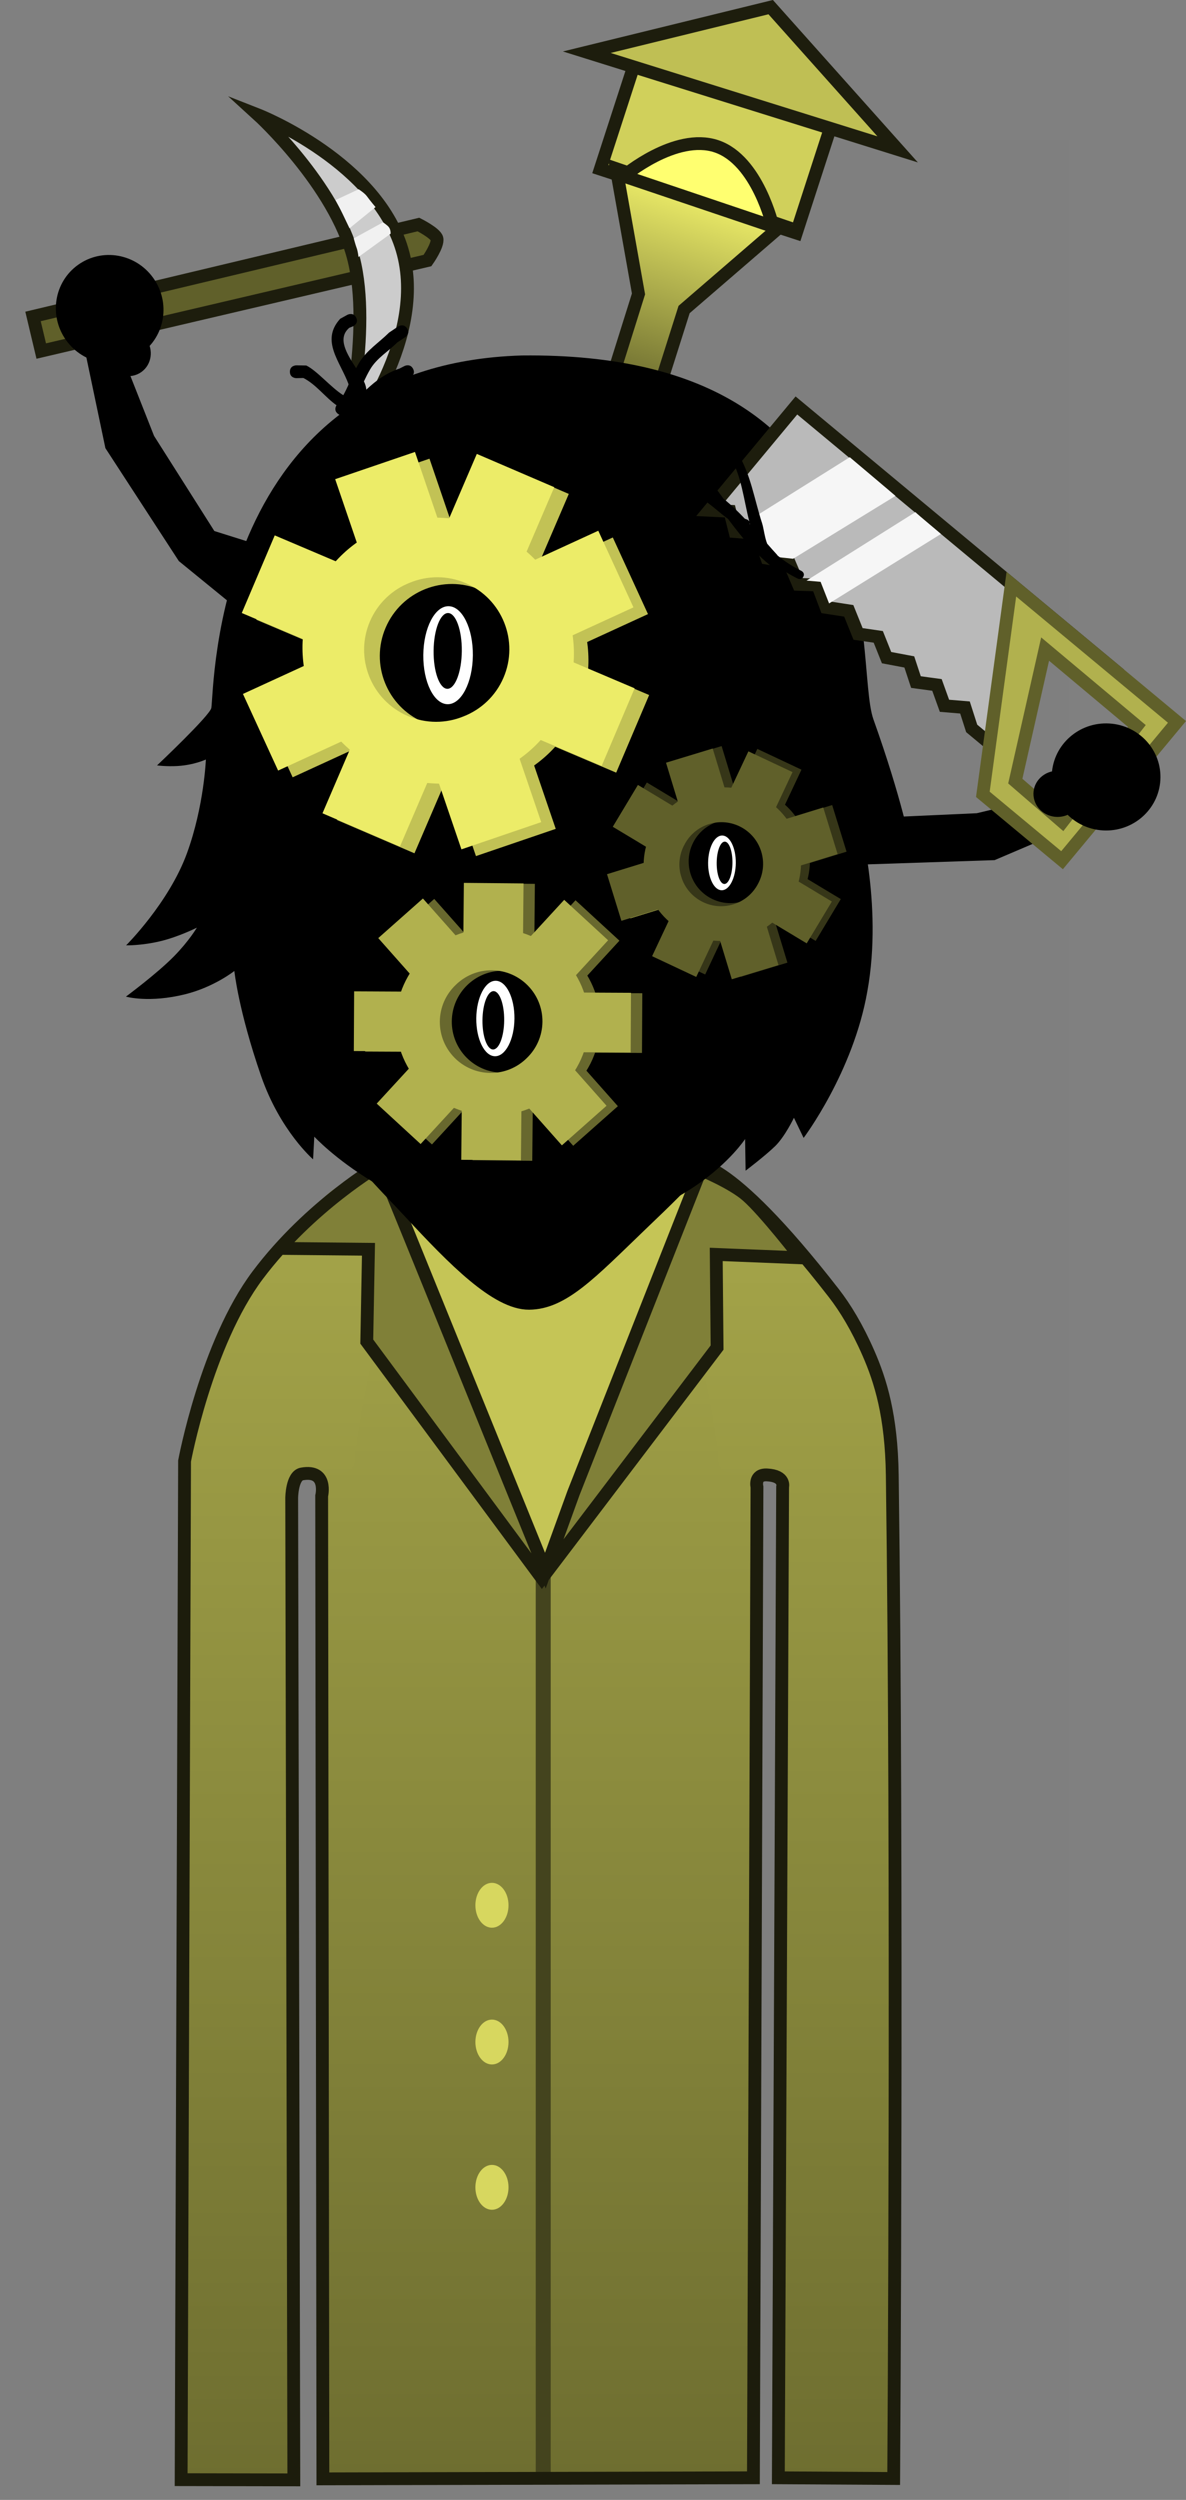<svg viewBox="0,0,138.806,292.482" height="292.482" width="138.806" xmlns:xlink="http://www.w3.org/1999/xlink" xmlns="http://www.w3.org/2000/svg" version="1.1"><rect x="0" y="0" width="138.806" height="292.482" fill="#808080" stroke="none"/><defs><linearGradient id="color-1" gradientUnits="userSpaceOnUse" y2="305.53" x2="240.881" y1="148.414" x1="240.881"><stop stop-color="#a7a74a" offset="0"></stop><stop stop-color="#6e6e30" offset="1"></stop></linearGradient><linearGradient id="color-2" gradientUnits="userSpaceOnUse" y2="306" x2="211.901" y1="151" x1="211.901"><stop stop-color="#a7a74a" offset="0"></stop><stop stop-color="#6e6e30" offset="1"></stop></linearGradient><linearGradient id="color-3" gradientUnits="userSpaceOnUse" y2="306" x2="268.568" y1="151" x1="268.568"><stop stop-color="#a7a74a" offset="0"></stop><stop stop-color="#6e6e30" offset="1"></stop></linearGradient><linearGradient id="color-4" gradientUnits="userSpaceOnUse" y2="73.111" x2="248.198" y1="38.696" x1="259.261"><stop stop-color="#ecec68" offset="0"></stop><stop stop-color="#292912" offset="1"></stop></linearGradient></defs><g transform="translate(-177.423,-15.839)"><g style="mix-blend-mode: normal" stroke-dashoffset="0" stroke-dasharray="" stroke-miterlimit="10" stroke-linejoin="miter" fill-rule="nonzero" data-paper-data="{&quot;isPaintingLayer&quot;:true}"><path stroke-linecap="butt" stroke-width="2" stroke="none" fill="#000000" fill-opacity="0.01" d="M177.423,308.321v-276.037h125.154v276.037z"></path><g stroke-linecap="butt"><path stroke-width="2" stroke="#000000" fill="#ffffff" d="M201.03,304.392c0,0 -0.635,-94.384 -0.793,-118.012c-0.055,-8.153 8.187,-36.761 40.202,-36.921c31.602,-0.158 39.857,29.487 39.849,36.897c-0.077,46.243 0.654,117.986 0.654,117.986l-10.497,0.096l-0.159,-114.843c0,0 0.075,-3.099 -2.816,-3.154c-3.434,-0.065 -2.945,3.116 -2.945,3.116l0.205,114.87l-48.214,0.072l-0.305,-115.233c0,0 0.279,-2.919 -2.886,-2.934c-3.111,-0.015 -2.816,2.909 -2.816,2.909l0.353,115.067z"></path><path stroke-width="0" stroke="none" fill="url(#color-1)" d="M215.375,305.53c0,0 -0.214,-92.045 -0.214,-117.602c0,-12.36 0.214,-27.505 0.214,-27.505c0,0 1.252,-11.537 25,-12c7.148,-0.139 12.235,1.323 16.072,2.774c6.409,2.424 9.057,5.506 9.982,6.089c0.546,0.344 -0.381,3.733 -0.381,3.733l-0.352,144.44z"></path><path stroke-width="0" stroke="none" fill="url(#color-2)" d="M198.375,306l0.5,-112c0,0 -0.668,-7.166 1.147,-14.157c1.772,-6.824 6.004,-13.447 7.906,-15.935c2.178,-2.849 4.892,-5.68 7.528,-7.653c4.828,-3.614 9.394,-5.255 9.919,-5.255c0.73,0 -6.479,31.623 -6.413,35.745c0.033,2.02 -3.127,1.25 -5.324,1.427c-1.143,0.092 -2.025,0.44 -2.063,1.569c-0.179,5.297 -0.022,5.546 -0.022,5.546l0.571,110.714z"></path><path stroke-width="0" stroke="none" fill="url(#color-3)" data-paper-data="{&quot;index&quot;:null}" d="M268.344,306l0.571,-110.714c0,0 0.157,-0.249 -0.022,-5.546c-0.038,-1.129 -0.921,-1.477 -2.063,-1.569c-2.197,-0.177 -5.356,0.593 -5.324,-1.427c0.067,-4.122 -7.142,-35.745 -6.413,-35.745c0.525,0 5.091,1.641 9.919,5.255c2.636,1.973 5.35,4.804 7.528,7.653c1.902,2.489 6.134,9.111 7.906,15.935c1.815,6.991 1.147,14.157 1.147,14.157l0.5,112z"></path></g><path stroke-linecap="butt" stroke-width="0" stroke="none" fill="#44441e" d="M240.125,305.5v-107h1.75v107z"></path><g stroke-linecap="butt" stroke="none"><path stroke-width="NaN" fill="#c5c556" d="M221.341,152.029c0,0 8.505,-3.64 19.881,-3.64c9.596,0 18.142,3.64 18.142,3.64l-18.39,48.753z"></path><path stroke-width="0" fill="#808038" d="M209.472,162.08c0,0 5.227,-5.927 7.065,-7.119c1.806,-1.172 5.746,-3.226 5.746,-3.226l18.495,48.877l-20.68,-27.594l0.536,-11.12z"></path></g><path stroke-linecap="butt" stroke-width="0" stroke="none" fill="#d7d75f" d="M236.938,254.75c0,1.45 -0.867,2.625 -1.938,2.625c-1.07,0 -1.938,-1.175 -1.938,-2.625c0,-1.45 0.867,-2.625 1.938,-2.625c1.07,0 1.938,1.175 1.938,2.625z"></path><path stroke-linecap="butt" stroke-width="0" stroke="none" fill="#d7d75f" d="M236.938,271.75c0,1.45 -0.867,2.625 -1.938,2.625c-1.07,0 -1.938,-1.175 -1.938,-2.625c0,-1.45 0.867,-2.625 1.938,-2.625c1.07,0 1.938,1.175 1.938,2.625z"></path><path stroke-linecap="butt" stroke-width="0" stroke="none" fill="#d7d75f" d="M236.938,238.75c0,1.45 -0.867,2.625 -1.938,2.625c-1.07,0 -1.938,-1.175 -1.938,-2.625c0,-1.45 0.867,-2.625 1.938,-2.625c1.07,0 1.938,1.175 1.938,2.625z"></path><path stroke-linecap="butt" stroke-width="0" stroke="none" fill="#808038" data-paper-data="{&quot;index&quot;:null}" d="M261.116,162.273l0.536,11.12l-20.68,27.594l18.495,-48.877c0,0 3.939,2.054 5.746,3.226c1.838,1.193 6.565,7.619 6.565,7.619z"></path><path stroke-linecap="butt" stroke-width="0" stroke="none" fill="#000000" d="M293.827,116.472l-15.754,0.524l-12.711,-3.608l-0.462,-12.344l13.675,10.533l13.167,-0.593l10.299,-2.457l2.668,3.303z"></path><g stroke-linecap="butt"><g stroke-width="1.5" stroke="#1d1d0d"><path fill="#60602a" d="M181.288,52.863l45.108,-10.756c0,0 2.003,1.009 2.162,1.644c0.189,0.751 -1.103,2.57 -1.103,2.57l-45.205,10.59z"></path><path fill="#cccccc" d="M217.65,68.008c0,0 3.359,-13.407 1.136,-22.002c-2.223,-8.594 -11.153,-16.722 -11.153,-16.722c0,0 14.221,5.57 16.987,16.263c2.766,10.693 -6.969,22.46 -6.969,22.46z"></path></g><path stroke-width="0" stroke="none" fill="#f1f1f1" d="M216.692,39.248l2.705,-1.265c0,0 0.69,0.439 0.955,0.801c0.433,0.593 1.024,1.286 1.024,1.286l-3.049,2.477c0,0 -0.531,-1.109 -0.815,-1.703c-0.277,-0.579 -0.82,-1.596 -0.82,-1.596z"></path><path stroke-width="0" stroke="none" fill="#f1f1f1" d="M218.825,43.731l3.428,-1.882c0,0 0.462,0.318 0.638,0.515c0.288,0.323 0.25,0.817 0.25,0.817l-3.761,2.725c0,0 -0.073,-0.677 -0.211,-1.038c-0.135,-0.351 -0.344,-1.138 -0.344,-1.138z"></path></g><g stroke-linecap="butt" stroke-width="0" stroke="none" fill="#000000"><path d="M187.33,56.693l4.236,0.295l3.886,9.849l7.058,11.132l16.467,5.174l-10.382,6.693l-10.24,-8.351l-8.596,-13.213z"></path><path d="M193.953,57.181c-2.818,2.009 -6.756,1.318 -8.796,-1.543c-2.04,-2.861 -1.41,-6.809 1.408,-8.818c2.818,-2.009 6.756,-1.318 8.796,1.543c2.04,2.861 1.41,6.809 -1.408,8.818z"></path><path d="M193.97,59.364c-1.214,0.865 -2.931,0.538 -3.836,-0.731c-0.905,-1.269 -0.654,-2.999 0.559,-3.865c1.214,-0.865 2.931,-0.538 3.836,0.731c0.905,1.269 0.654,2.999 -0.559,3.865z"></path></g><g stroke-linecap="butt" stroke-width="1.5" stroke="#1d1d0d"><path fill="#d0d05b" d="M247.683,35.623l4.307,-13.27l22.934,7.48l-4.307,13.27z"></path><path fill="url(#color-4)" d="M245.202,72.364l6.949,-22.138l-2.602,-14.652l19.361,6.623l-11.422,9.855l-7.198,22.693z"></path><path fill="#bfbf54" d="M246.099,21.947l21.523,-5.273l14.86,16.644z"></path><path fill="#ffff70" d="M267.876,42.333l-17.456,-5.889c0,0 6.043,-5.112 10.863,-3.486c4.82,1.626 6.593,9.375 6.593,9.375z"></path></g><path stroke-linecap="round" stroke-width="1.5" stroke="#1c1c0c" fill="none" d="M258.601,152.065c0,0 3.591,-1.428 16.403,15.057c1.342,1.727 2.738,4.02 4.052,7.019c1.412,3.222 2.699,7.32 2.795,14.258c0.64,46.197 0.167,117.417 0.167,117.417l-13.5,-0.083l0.5,-115.917c0,0 0.368,-1.309 -1.833,-1.417c-1.535,-0.075 -1.167,1.417 -1.167,1.417l-0.417,115.917l-50.387,0.125l-0.143,-115c0,0 0.748,-3.117 -2.311,-2.57c-1.18,0.211 -1.198,2.813 -1.198,2.813l0.25,114.875l-13.188,-0.025l0.4,-119.175c0,0 2.549,-13.738 8.559,-21.744c6.143,-8.183 14.353,-12.931 14.353,-12.931l3.513,8.6l15.8,38.9l3.3,-9.1l14.9,-37.8c0,0 3.673,1.506 5.423,3.046c2.09,1.839 6.277,7.254 6.277,7.254l-9.9,-0.4l0.1,10.9l-20.5,27l-20.5,-27.7l0.2,-10.8l-10.1,-0.1"></path><g stroke-linecap="butt" stroke-width="1.5" fill="#000000"><path stroke="none" d="M195.803,105.39c0,0 6.219,-5.864 6.355,-6.728c0.358,-2.267 0.21,-40.173 36.357,-41.234c44.643,-0.494 38.681,35.714 41.133,42.578c3.362,9.413 4.351,14.775 4.351,14.775c0,0 -1.106,0.603 -2.409,-0.49c-1.215,-1.019 -3.772,-3.181 -3.772,-3.181c0,0 2.994,10.377 1.117,20.706c-1.651,9.466 -7.459,17.156 -7.459,17.156l-1.133,-2.358c0,0 -1.043,2.188 -2.191,3.312c-1.148,1.124 -3.466,2.88 -3.466,2.88l-0.057,-3.705c0,0 -7.163,10.951 -24.452,10.642c-16.303,-0.409 -25.97,-10.92 -25.97,-10.92l-0.141,2.654c0,0 -3.864,-3.329 -6.09,-9.765c-2.654,-7.671 -3.124,-12.273 -3.124,-12.273c0,0 -2.357,1.877 -5.743,2.721c-4.243,1.057 -6.95,0.28 -6.95,0.28c0,0 3.633,-2.683 5.629,-4.717c1.777,-1.812 2.678,-3.352 2.678,-3.352c0,0 -2.118,1.065 -4.248,1.578c-2.223,0.536 -4.035,0.493 -4.035,0.493c0,0 5.022,-4.99 7.133,-10.808c1.993,-5.493 2.203,-10.937 2.203,-10.937c0,0 -1.368,0.649 -3.337,0.764c-1.248,0.073 -2.377,-0.071 -2.377,-0.071z"></path><path stroke="#000000" d="M212.482,116.868c-0.509,-7.298 0.496,-17.151 0.496,-17.151c0,0 3.411,-0.009 13.943,-3.013c8.092,-2.308 20.636,-9.294 20.636,-9.294c0,0 -2.188,2.985 -3.45,4.428c-1.341,1.534 -4.036,4.525 -4.036,4.525c0,0 7.853,-1.594 14.719,-4.591c8.601,-3.455 10.649,-5.953 12.993,-4.471c2.767,1.75 0.812,23.191 0.449,28.746c-0.475,5.665 -2.622,9.475 -3.268,12.49c-0.645,3.015 -0.467,6.133 -2.357,16.018c-1.179,6.169 -4.245,8.885 -10.157,14.566c-5.911,5.681 -9.14,9.167 -13.101,9.199c-3.811,0.031 -8.887,-5.184 -13.837,-10.513c-5.271,-5.674 -8.795,-8.56 -9.573,-15.23c-0.701,-6.007 -0.683,-9.915 -0.979,-15.258c-0.216,-3.905 -2.201,-6.466 -2.478,-10.452z"></path></g><path stroke-linecap="round" stroke-width="0.25" stroke="#000000" fill="none" d="M213.921,123.058c0,0 -3.536,-2.957 -4.239,-8.491c-0.392,-3.087 2.178,-2.26 2.178,-2.26"></path><path stroke-linecap="round" stroke-width="0.25" stroke="#000000" fill="none" data-paper-data="{&quot;index&quot;:null}" d="M268.868,112.843c0,0 2.585,-0.779 2.135,2.3c-0.806,5.52 -4.397,8.41 -4.397,8.41"></path><g stroke-linecap="butt" stroke-width="0" stroke="none"><g fill="#c2c255"><path d="M245.067,99.048c-3.375,7.856 -12.674,11.405 -20.769,7.927c-8.095,-3.478 -11.922,-12.666 -8.547,-20.522c3.375,-7.856 12.674,-11.405 20.769,-7.927c8.095,3.478 11.922,12.666 8.547,20.522zM226.978,100.336c4.277,1.837 9.233,-0.14 11.07,-4.417c1.837,-4.277 -0.14,-9.233 -4.417,-11.07c-4.277,-1.837 -9.233,0.14 -11.07,4.417c-1.837,4.277 0.14,9.233 4.417,11.07z"></path><g><path d="M230.081,81.015l4.847,-11.283l9.065,3.895l-4.847,11.283z"></path><path d="M216.865,111.778l4.847,-11.283l9.065,3.895l-4.847,11.283z"></path></g><g><path d="M242.094,92.355l11.303,4.801l-3.857,9.081l-11.303,-4.801z"></path><path d="M211.278,79.264l11.303,4.801l-3.857,9.081l-11.303,-4.801z"></path></g><g><path d="M238.5,101.191l3.965,11.622l-9.338,3.186l-3.965,-11.622z"></path><path d="M227.689,69.503l3.965,11.622l-9.338,3.186l-3.965,-11.622z"></path></g><g data-paper-data="{&quot;index&quot;:null}"><path d="M222.833,101.657l-11.16,5.124l-4.117,-8.966l11.16,-5.124z"></path><path d="M253.261,87.686l-11.16,5.124l-4.117,-8.966l11.16,-5.124z"></path></g></g><g fill="#ecec68"><path d="M243.367,98.261c-3.375,7.856 -12.674,11.405 -20.769,7.927c-8.095,-3.478 -11.922,-12.666 -8.547,-20.522c3.375,-7.856 12.674,-11.405 20.769,-7.927c8.095,3.478 11.922,12.666 8.547,20.522zM236.349,95.132c1.837,-4.277 -0.14,-9.233 -4.417,-11.07c-2.163,-0.929 -4.5,-0.883 -6.519,-0.057c-2.033,0.791 -3.76,2.365 -4.69,4.528c-1.837,4.277 0.14,9.233 4.417,11.07c2.163,0.929 4.5,0.883 6.519,0.057c2.033,-0.791 3.76,-2.365 4.69,-4.528z"></path><g><path d="M228.381,80.228l4.847,-11.283l9.065,3.895l-4.847,11.283z"></path><path d="M215.165,110.991l4.847,-11.283l9.065,3.895l-4.847,11.283z"></path></g><g><path d="M240.394,91.568l11.303,4.801l-3.857,9.081l-11.303,-4.801z"></path><path d="M209.577,78.477l11.303,4.801l-3.857,9.081l-11.303,-4.801z"></path></g><g><path d="M236.8,100.403l3.965,11.622l-9.338,3.186l-3.965,-11.622z"></path><path d="M225.989,68.715l3.965,11.622l-9.338,3.186l-3.965,-11.622z"></path></g><g data-paper-data="{&quot;index&quot;:null}"><path d="M221.133,100.87l-11.16,5.124l-4.117,-8.966l11.16,-5.124z"></path><path d="M251.561,86.899l-11.16,5.124l-4.117,-8.966l11.16,-5.124z"></path></g></g></g><g stroke-linecap="butt" stroke-width="0" stroke="none"><g><path fill="#68682e" d="M247.674,135.558c-0.057,6.054 -5.16,10.914 -11.398,10.855c-6.238,-0.059 -11.249,-5.014 -11.193,-11.067c0.057,-6.054 5.16,-10.914 11.398,-10.855c6.238,0.059 11.249,5.014 11.193,11.067zM236.211,141.343c3.296,0.031 5.992,-2.616 6.023,-5.911c0.031,-3.296 -2.616,-5.992 -5.911,-6.023c-3.296,-0.031 -5.992,2.616 -6.023,5.911c-0.031,3.296 2.616,5.992 5.911,6.023z"></path><g fill="#68682e"><path d="M232.956,127.876l0.082,-8.695l6.985,0.066l-0.082,8.695z"></path><path d="M232.733,151.582l0.082,-8.695l6.985,0.066l-0.082,8.695z"></path></g><g><path fill="#68682e" d="M243.902,131.998l8.695,0.046l-0.037,6.986l-8.695,-0.046z"></path><path fill="#c2c255" d="M220.196,131.873l8.695,0.046l-0.037,6.986l-8.695,-0.046z"></path></g><g fill="#68682e"><path d="M243.97,138.752l5.767,6.507l-5.228,4.633l-5.767,-6.507z"></path><path d="M228.246,121.01l5.767,6.507l-5.228,4.633l-5.767,-6.507z"></path></g><g fill="#68682e" data-paper-data="{&quot;index&quot;:null}"><path d="M233.865,143.34l-5.888,6.398l-5.14,-4.731l5.888,-6.398z"></path><path d="M249.919,125.896l-5.888,6.398l-5.14,-4.731l5.888,-6.398z"></path></g></g><g fill="#b1b14e"><path d="M246.348,135.508c-0.057,6.054 -5.16,10.914 -11.398,10.855c-6.238,-0.059 -11.249,-5.014 -11.193,-11.067c0.057,-6.054 5.16,-10.914 11.398,-10.855c6.238,0.059 11.249,5.014 11.193,11.067zM240.909,135.383c0.031,-3.296 -2.616,-5.992 -5.911,-6.023c-1.667,-0.016 -3.18,0.653 -4.273,1.745c-1.112,1.072 -1.809,2.573 -1.825,4.24c-0.031,3.296 2.616,5.992 5.911,6.023c1.667,0.016 3.18,-0.654 4.273,-1.745c1.112,-1.072 1.809,-2.573 1.825,-4.24z"></path><g><path d="M231.63,127.826l0.082,-8.695l6.985,0.066l-0.082,8.695z"></path><path d="M231.408,151.532l0.082,-8.695l6.985,0.066l-0.082,8.695z"></path></g><g><path d="M242.577,131.949l8.695,0.046l-0.037,6.986l-8.695,-0.046z"></path><path d="M218.87,131.823l8.695,0.046l-0.037,6.986l-8.695,-0.046z"></path></g><g><path d="M242.645,138.702l5.767,6.507l-5.228,4.633l-5.767,-6.507z"></path><path d="M226.921,120.961l5.767,6.507l-5.228,4.633l-5.767,-6.507z"></path></g><g data-paper-data="{&quot;index&quot;:null}"><path d="M232.539,143.29l-5.888,6.398l-5.14,-4.731l5.888,-6.398z"></path><path d="M248.594,125.847l-5.888,6.398l-5.14,-4.731l5.888,-6.398z"></path></g></g></g><g stroke-linecap="butt" stroke-width="0" stroke="none"><g><path fill="#363618" d="M271.84,113.971c1.439,4.734 -1.35,9.774 -6.228,11.257c-4.879,1.483 -10,-1.153 -11.439,-5.887c-1.439,-4.734 1.35,-9.774 6.228,-11.257c4.879,-1.483 10,1.153 11.439,5.887zM264.32,121.291c2.577,-0.783 4.032,-3.507 3.248,-6.085c-0.783,-2.577 -3.507,-4.032 -6.085,-3.248c-2.577,0.783 -4.032,3.507 -3.248,6.085c0.783,2.577 3.507,4.032 6.085,3.248z"></path><g fill="#363618"><path d="M258.483,111.587l-2.066,-6.799l5.463,-1.66l2.066,6.799z"></path><path d="M264.117,130.126l-2.066,-6.799l5.463,-1.66l2.066,6.799z"></path></g><g><path fill="#363618" d="M268.028,112.12l6.791,-2.094l1.683,5.456l-6.791,2.094z"></path><path fill="#c2c255" d="M249.512,117.83l6.791,-2.094l1.683,5.456l-6.791,2.094z"></path></g><g fill="#363618"><path d="M269.735,117.369l6.091,3.661l-2.941,4.894l-6.091,-3.661z"></path><path d="M253.128,107.388l6.091,3.661l-2.941,4.894l-6.091,-3.661z"></path></g><g fill="#363618" data-paper-data="{&quot;index&quot;:null}"><path d="M262.98,123.422l-3.024,6.431l-5.167,-2.43l3.024,-6.431z"></path><path d="M271.224,105.888l-3.024,6.431l-5.167,-2.43l3.024,-6.431z"></path></g></g><g fill="#60602a"><path d="M270.794,114.257c1.439,4.734 -1.35,9.774 -6.228,11.257c-4.879,1.483 -10,-1.153 -11.439,-5.887c-1.439,-4.734 1.35,-9.774 6.228,-11.257c4.879,-1.483 10,1.153 11.439,5.887zM266.522,115.492c-0.783,-2.577 -3.507,-4.032 -6.085,-3.248c-1.303,0.396 -2.32,1.289 -2.904,2.408c-0.604,1.109 -0.78,2.45 -0.384,3.753c0.783,2.577 3.507,4.032 6.085,3.248c1.303,-0.396 2.32,-1.289 2.904,-2.408c0.604,-1.109 0.78,-2.45 0.384,-3.753z"></path><g><path d="M257.437,111.873l-2.066,-6.8l5.463,-1.66l2.066,6.8z"></path><path d="M263.071,130.412l-2.066,-6.8l5.463,-1.66l2.066,6.8z"></path></g><g><path d="M266.982,112.406l6.791,-2.094l1.683,5.456l-6.791,2.094z"></path><path d="M248.466,118.116l6.791,-2.094l1.683,5.456l-6.791,2.094z"></path></g><g><path d="M268.689,117.655l6.091,3.661l-2.941,4.894l-6.091,-3.661z"></path><path d="M252.082,107.674l6.091,3.661l-2.941,4.894l-6.091,-3.661z"></path></g><g data-paper-data="{&quot;index&quot;:null}"><path d="M261.934,123.708l-3.024,6.431l-5.167,-2.43l3.024,-6.431z"></path><path d="M270.179,106.174l-3.024,6.431l-5.167,-2.43l3.024,-6.431z"></path></g></g></g><g stroke-linecap="butt" stroke-width="0" stroke="none"><path fill="#ffffff" d="M232.765,92.523c-0.03,3.166 -1.352,5.721 -2.954,5.706c-1.602,-0.015 -2.876,-2.594 -2.846,-5.76c0.03,-3.166 1.352,-5.721 2.954,-5.706c1.602,0.015 2.876,2.594 2.846,5.76z"></path><path fill="#000000" d="M231.472,92.011c-0.023,2.448 -0.781,4.426 -1.693,4.418c-0.912,-0.009 -1.632,-2 -1.609,-4.449c0.023,-2.448 0.781,-4.426 1.693,-4.418c0.912,0.009 1.632,2 1.609,4.449z"></path></g><g stroke-linecap="butt" stroke-width="0" stroke="none"><path fill="#ffffff" d="M237.633,135.022c-0.023,2.438 -1.041,4.406 -2.275,4.394c-1.233,-0.012 -2.215,-1.998 -2.192,-4.436c0.023,-2.438 1.041,-4.406 2.275,-4.394c1.233,0.012 2.215,1.998 2.192,4.436z"></path><path fill="#000000" d="M236.432,135.225c-0.018,1.886 -0.601,3.409 -1.304,3.402c-0.702,-0.007 -1.257,-1.54 -1.239,-3.426c0.018,-1.886 0.601,-3.409 1.303,-3.402c0.702,0.007 1.257,1.54 1.239,3.426z"></path></g><g stroke-linecap="butt" stroke-width="0" stroke="none"><path fill="#ffffff" d="M263.539,116.809c-0.017,1.769 -0.756,3.197 -1.651,3.188c-0.895,-0.008 -1.607,-1.45 -1.59,-3.219c0.017,-1.769 0.756,-3.197 1.651,-3.188c0.895,0.008 1.607,1.45 1.59,3.219z"></path><path fill="#000000" d="M263.147,116.793c-0.013,1.368 -0.436,2.473 -0.946,2.469c-0.51,-0.005 -0.912,-1.118 -0.899,-2.486c0.013,-1.368 0.436,-2.473 0.946,-2.469c0.51,0.005 0.912,1.118 0.899,2.486z"></path></g><g stroke-linecap="butt"><path stroke-width="1.5" stroke="#1d1d0d" fill="#bababa" d="M260.441,75.539l10.192,-12.262l35.522,29.526l-6.61,-1.433l-3.582,13.695l-4.816,-4.003l-0.786,-2.449l-2.4,-0.199l-0.879,-2.44l-2.459,-0.334l-0.777,-2.356l-2.661,-0.502l-0.971,-2.432l-2.366,-0.342l-1.089,-2.701l-2.652,-0.409l-0.988,-2.617l-2.248,-0.073l-1.131,-2.65l-2.56,-0.418l-1.014,-2.895l-2.728,-0.215l-0.592,-2.373z"></path><path stroke-width="1.5" stroke="#60602a" fill="#b1b14e" d="M292.453,108.774l3.337,-24.587l19.383,16.112l-13.45,16.181zM296.25,107.227l5.514,4.767l8.716,-11.215l-10.74,-9.001z"></path><path stroke-width="0" stroke="none" fill="#f6f6f6" d="M263.85,77.492l13.027,-8.16c0.521,0.441 5.23,4.409 5.349,4.526l-11.981,7.355l-2.63,-0.285l-1.322,-2.946z"></path><path stroke-width="0" stroke="none" fill="#f6f6f6" d="M271.817,83.767l12.742,-8.011c0.255,0.272 2.931,2.485 2.984,2.56l-13.086,8.124l-0.993,-2.527z"></path></g><path stroke-linecap="butt" stroke-width="0" stroke="none" fill="#000000" d="M306.936,100.474c3.514,0.033 6.336,2.865 6.303,6.325c-0.033,3.46 -2.907,6.239 -6.421,6.206c-3.514,-0.033 -6.336,-2.865 -6.303,-6.325c0.033,-3.46 2.907,-6.239 6.421,-6.206z"></path><path stroke-linecap="butt" stroke-width="0" stroke="none" fill="#000000" d="M301.222,106.018c1.558,0.015 2.81,1.235 2.796,2.726c-0.014,1.491 -1.289,2.687 -2.847,2.673c-1.558,-0.015 -2.81,-1.235 -2.796,-2.726c0.014,-1.491 1.289,-2.687 2.847,-2.673z"></path><path stroke-linecap="butt" stroke-width="0.5" stroke="none" fill="#000000" d="M225.773,58.998c0.335,0.671 -0.335,1.006 -0.335,1.006l-0.765,0.374c-1.692,0.559 -2.799,1.578 -4.04,2.819c0,0 -0.212,0.212 -0.502,0.234c-0.093,0.412 -0.208,0.803 -0.317,1.14c0,0 -0.237,0.712 -0.949,0.474c-0.712,-0.237 -0.474,-0.949 -0.474,-0.949c0.011,-0.032 0.022,-0.065 0.032,-0.097c-0.084,-0.018 -0.167,-0.039 -0.248,-0.063c-0.05,0.067 -0.101,0.133 -0.154,0.199c0,0 -0.469,0.586 -1.054,0.117c-0.476,-0.381 -0.256,-0.838 -0.157,-0.997c-1.326,-0.935 -2.377,-2.424 -3.881,-3.192l-0.828,0.02c0,0 -0.75,0 -0.75,-0.75c0,-0.75 0.75,-0.75 0.75,-0.75l1.172,0.02c1.279,0.63 2.859,2.554 4.327,3.477c0.234,-0.414 0.435,-0.837 0.627,-1.264c-0.98,-2.678 -3.328,-5.103 -0.99,-7.68l0.862,-0.474c0,0 0.671,-0.335 1.006,0.335c0.335,0.671 -0.335,1.006 -0.335,1.006l-0.472,0.193c-1.446,1.23 -0.257,3.077 0.804,4.722c0.109,-0.21 0.225,-0.42 0.35,-0.629c0.891,-1.476 2.312,-2.349 3.507,-3.537l1.059,-0.711c0,0 0.624,-0.416 1.04,0.208c0.416,0.624 -0.208,1.04 -0.208,1.04l-0.941,0.623c-1.049,1.055 -2.389,1.825 -3.16,3.13c-0.278,0.471 -0.513,0.946 -0.734,1.419c0.054,0.113 0.101,0.224 0.139,0.331c0.072,0.198 0.118,0.412 0.144,0.635c1.152,-1.079 2.315,-1.941 3.898,-2.473l0.568,-0.293c0,0 0.671,-0.335 1.006,0.335z"></path><path stroke-linecap="butt" stroke-width="0.5" stroke="none" fill="#000000" d="M249.646,63.396c0.354,-0.354 0.707,0 0.707,0l0.362,0.365c0.405,0.481 0.81,0.961 1.215,1.442c2.056,2.441 3.902,4.443 6.096,6.367c-0.033,-0.063 -0.066,-0.128 -0.099,-0.195l-0.615,-0.605c0,0 -0.354,-0.354 0,-0.707c0.053,-0.053 0.106,-0.09 0.158,-0.115c-0.182,-0.194 -0.366,-0.385 -0.554,-0.573c-0.885,-0.885 -1.779,-1.673 -2.756,-2.458l-0.733,-0.394c0,0 -0.44,-0.238 -0.202,-0.678c0.238,-0.44 0.678,-0.202 0.678,-0.202l0.81,0.44c1.032,0.823 1.978,1.651 2.91,2.584c1.641,1.642 3.059,3.578 4.473,5.517c0.074,0.06 0.15,0.121 0.226,0.184c0.795,0.66 1.547,1.393 2.274,2.159c0.075,0.029 0.15,0.055 0.227,0.08c0,0 0.195,0.065 0.293,0.236c-0.646,-2.526 -0.911,-5.335 -2.207,-7.495c-1.195,-1.791 -1.744,-3.107 -1.744,-5.267v-0.667c0,0 0,-0.5 0.5,-0.5c0.5,0 0.5,0.5 0.5,0.5v0.667c0,1.973 0.496,3.092 1.589,4.733c1.563,2.604 1.933,5.388 2.861,8.239c0.184,0.566 0.314,1.727 0.598,2.4c0.384,0.437 0.767,0.87 1.153,1.291c0,0 0.031,0.034 0.064,0.091c0.85,0.714 1.904,1.357 2.791,1.8c0,0 0.447,0.224 0.224,0.671c-0.224,0.447 -0.671,0.224 -0.671,0.224c-0.435,-0.218 -0.917,-0.483 -1.4,-0.782c-0.276,0.336 -0.653,0.084 -0.653,0.084c-2.416,-1.61 -4.303,-3.89 -6.098,-6.289c-0.799,-0.576 -1.533,-1.257 -2.34,-1.861c-3.646,-2.73 -6.195,-5.367 -9.118,-8.834c-0.405,-0.481 -0.81,-0.961 -1.215,-1.442l-0.305,-0.302c0,0 -0.354,-0.354 0,-0.707zM265.208,77.186c-0.012,-0.042 -0.023,-0.085 -0.034,-0.128c-0,0.026 -0.002,0.054 -0.007,0.082c0.014,0.015 0.028,0.03 0.041,0.045z"></path></g></g></svg><!--rotationCenter:62.577:164.16127952319616-->